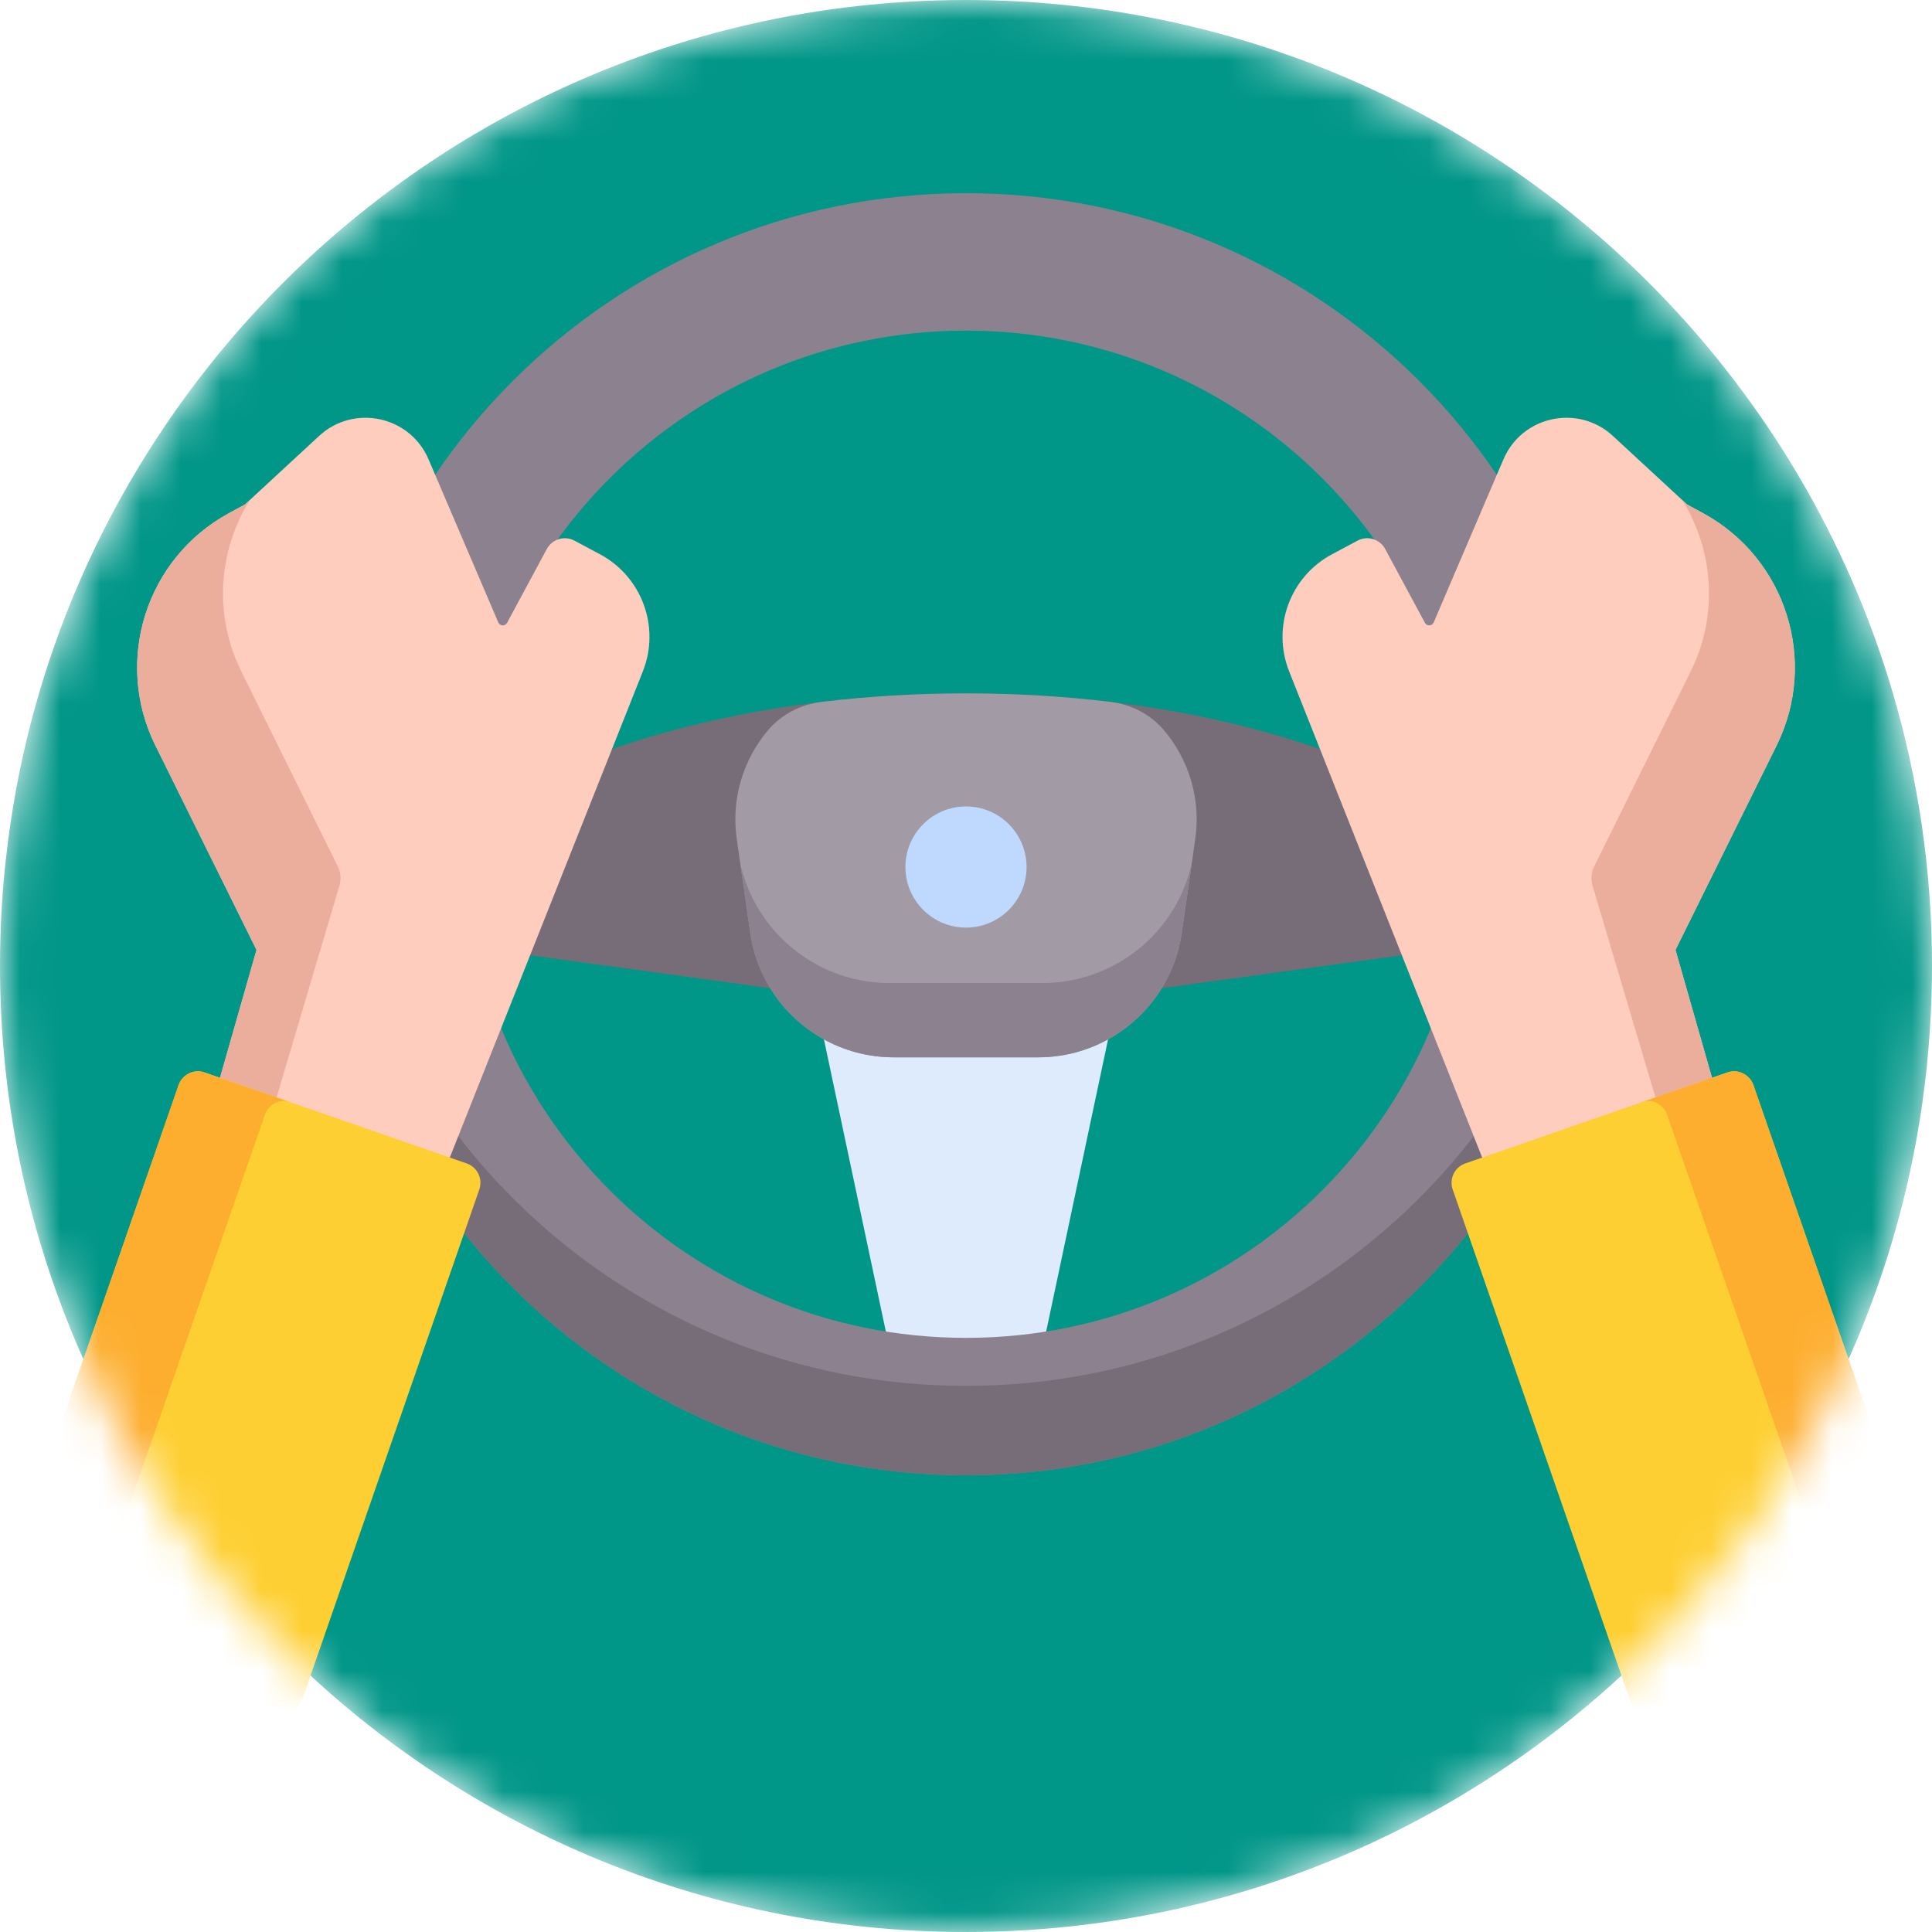 <svg width="48" height="48" viewBox="0 0 48 48" fill="none" xmlns="http://www.w3.org/2000/svg">
<g clip-path="url(#clip0)">
<mask id="mask0" mask-type="alpha" maskUnits="userSpaceOnUse" x="0" y="0" width="48" height="48">
<path d="M24 48C10.745 48 0 37.255 0 24C0 23.11 0.048 22.233 0.143 21.37C0.677 16.464 2.69 12.003 5.727 8.44C10.129 3.275 16.683 0 24 0C27.275 0 30.396 0.655 33.241 1.844C39.853 4.604 44.965 10.239 47.018 17.186C47.657 19.346 48 21.632 48 24C48 24.247 47.996 24.493 47.988 24.738C47.844 29.535 46.292 33.977 43.73 37.667C39.397 43.911 32.176 48 24 48Z" fill="#009688"/>
</mask>
<g mask="url(#mask0)">
<path d="M24 48C10.745 48 3.8147e-05 37.255 3.8147e-05 24C3.8147e-05 23.11 0.048 22.233 0.143 21.37C0.677 16.464 2.69 12.003 5.727 8.44C10.129 3.275 16.682 0 24 0C27.275 0 30.396 0.655 33.24 1.844C39.852 4.604 44.965 10.239 47.018 17.186C47.657 19.346 48 21.632 48 24C48 24.247 47.996 24.493 47.988 24.738C47.844 29.535 46.291 33.977 43.73 37.667C39.397 43.911 32.175 48 24 48Z" fill="#009688"/>
<path d="M19.945 23.343L22.611 35.925H25.389L28.055 23.343H19.945Z" fill="#DDEBFD"/>
<path d="M37.236 20.524L36.284 17.227L35.425 18.053C34.737 18.715 33.735 18.937 32.834 18.623C31.441 18.137 29.892 17.762 28.235 17.524C26.887 17.33 25.466 17.227 24 17.227C22.533 17.227 21.113 17.33 19.764 17.524C18.107 17.762 16.559 18.137 15.165 18.623C14.264 18.937 13.263 18.715 12.575 18.053L11.716 17.227L10.764 20.524V23.403L20.665 24.762H27.335L37.236 23.403V20.524H37.236Z" fill="#766D78"/>
<path d="M29.695 20.851L29.36 23.18C29.288 23.68 29.114 24.144 28.863 24.553C28.225 25.591 27.079 26.269 25.794 26.269H22.206C20.921 26.269 19.775 25.591 19.136 24.553C18.886 24.144 18.712 23.68 18.64 23.18L18.305 20.851C18.158 19.83 18.473 18.863 19.081 18.143C19.416 17.746 19.896 17.5 20.412 17.438C21.565 17.3 22.766 17.227 24 17.227C25.234 17.227 26.435 17.3 27.588 17.438C28.104 17.5 28.584 17.746 28.919 18.143C29.527 18.863 29.842 19.83 29.695 20.851Z" fill="#A29AA5"/>
<path d="M29.139 22.611C28.464 23.708 27.253 24.424 25.895 24.424H22.105C20.747 24.424 19.536 23.708 18.861 22.611C18.644 22.258 18.483 21.864 18.39 21.443L18.64 23.18C18.712 23.68 18.886 24.144 19.136 24.552C19.775 25.591 20.921 26.269 22.206 26.269H25.794C27.079 26.269 28.225 25.591 28.863 24.552C29.114 24.144 29.288 23.68 29.36 23.18L29.61 21.443C29.517 21.864 29.356 22.258 29.139 22.611Z" fill="#8C818F"/>
<path d="M24 23.046C24.831 23.046 25.505 22.372 25.505 21.541C25.505 20.71 24.831 20.036 24 20.036C23.169 20.036 22.495 20.71 22.495 21.541C22.495 22.372 23.169 23.046 24 23.046Z" fill="#BED9FD"/>
<path d="M24 4.8C15.204 4.8 8.074 11.931 8.074 20.726C8.074 29.522 15.204 36.653 24 36.653C32.796 36.653 39.926 29.522 39.926 20.726C39.926 11.931 32.796 4.8 24 4.8ZM24 33.239C17.09 33.239 11.487 27.637 11.487 20.726C11.487 13.816 17.09 8.214 24 8.214C30.911 8.214 36.513 13.816 36.513 20.726C36.513 27.637 30.911 33.239 24 33.239Z" fill="#8C818F"/>
<path d="M24 34.432C15.578 34.432 8.683 27.894 8.113 19.616C8.088 19.983 8.074 20.353 8.074 20.726C8.074 29.522 15.204 36.653 24 36.653C32.796 36.653 39.926 29.522 39.926 20.726C39.926 20.353 39.913 19.983 39.887 19.616C39.317 27.894 32.423 34.432 24 34.432Z" fill="#766D78"/>
<path d="M6.373 23.6L3.861 18.523C2.82 16.42 3.627 13.871 5.688 12.75L6.087 12.533L7.927 10.832C8.795 10.029 10.198 10.335 10.653 11.426L12.38 15.464C12.42 15.557 12.55 15.563 12.598 15.474L13.586 13.639C13.718 13.393 14.025 13.3 14.272 13.432L14.902 13.768C15.948 14.325 16.409 15.58 15.971 16.681L10.079 31.518L4.645 29.652L6.373 23.6Z" fill="#FFCDBE"/>
<path d="M5.688 12.75L6.087 12.533L6.208 12.421C5.429 13.666 5.298 15.271 5.994 16.678L8.394 21.529C8.466 21.674 8.481 21.84 8.436 21.995L6.022 30.125L4.645 29.652L6.373 23.6L3.861 18.524C2.82 16.421 3.627 13.871 5.688 12.75Z" fill="#EBAE9D"/>
<path d="M4.437 26.959L0.027 39.662C-0.061 39.915 0.073 40.192 0.326 40.28L6.881 42.555C7.134 42.643 7.411 42.509 7.498 42.255L11.908 29.553C12 29.287 11.86 28.997 11.594 28.905L5.084 26.645C4.819 26.553 4.529 26.694 4.437 26.959Z" fill="#FECF32"/>
<path d="M4.437 26.959C4.529 26.694 4.819 26.553 5.085 26.645L7.193 27.377C6.946 27.291 6.671 27.437 6.579 27.703L2.01 40.864L0.326 40.28C0.073 40.192 -0.061 39.915 0.027 39.662L4.437 26.959Z" fill="#FDAE2F"/>
<path d="M41.627 23.6L44.139 18.523C45.18 16.42 44.373 13.871 42.312 12.75L41.913 12.533L40.073 10.832C39.205 10.029 37.802 10.335 37.347 11.426L35.62 15.464C35.58 15.557 35.45 15.563 35.402 15.474L34.414 13.639C34.282 13.393 33.975 13.3 33.728 13.432L33.098 13.768C32.051 14.325 31.591 15.58 32.029 16.681L37.92 31.518L43.355 29.652L41.627 23.6Z" fill="#FFCDBE"/>
<path d="M42.312 12.75L41.913 12.533L41.792 12.421C42.571 13.666 42.702 15.271 42.006 16.678L39.606 21.529C39.534 21.674 39.519 21.84 39.564 21.995L41.978 30.125L43.355 29.652L41.627 23.6L44.139 18.524C45.18 16.421 44.373 13.871 42.312 12.75Z" fill="#EBAE9D"/>
<path d="M43.563 26.959L47.973 39.662C48.061 39.915 47.927 40.192 47.673 40.28L41.119 42.555C40.866 42.643 40.589 42.509 40.502 42.255L36.092 29.553C36 29.287 36.14 28.997 36.406 28.905L42.916 26.645C43.181 26.553 43.471 26.694 43.563 26.959Z" fill="#FECF32"/>
<path d="M43.563 26.959C43.471 26.694 43.181 26.553 42.916 26.645L40.807 27.377C41.054 27.291 41.329 27.437 41.422 27.703L45.99 40.864L47.674 40.28C47.927 40.192 48.061 39.915 47.973 39.662L43.563 26.959Z" fill="#FDAE2F"/>
</g>
</g>
<defs>
<clipPath id="clip0">
<rect width="48" height="48" fill="white" transform="translate(48) rotate(90)"/>
</clipPath>
</defs>
</svg>
